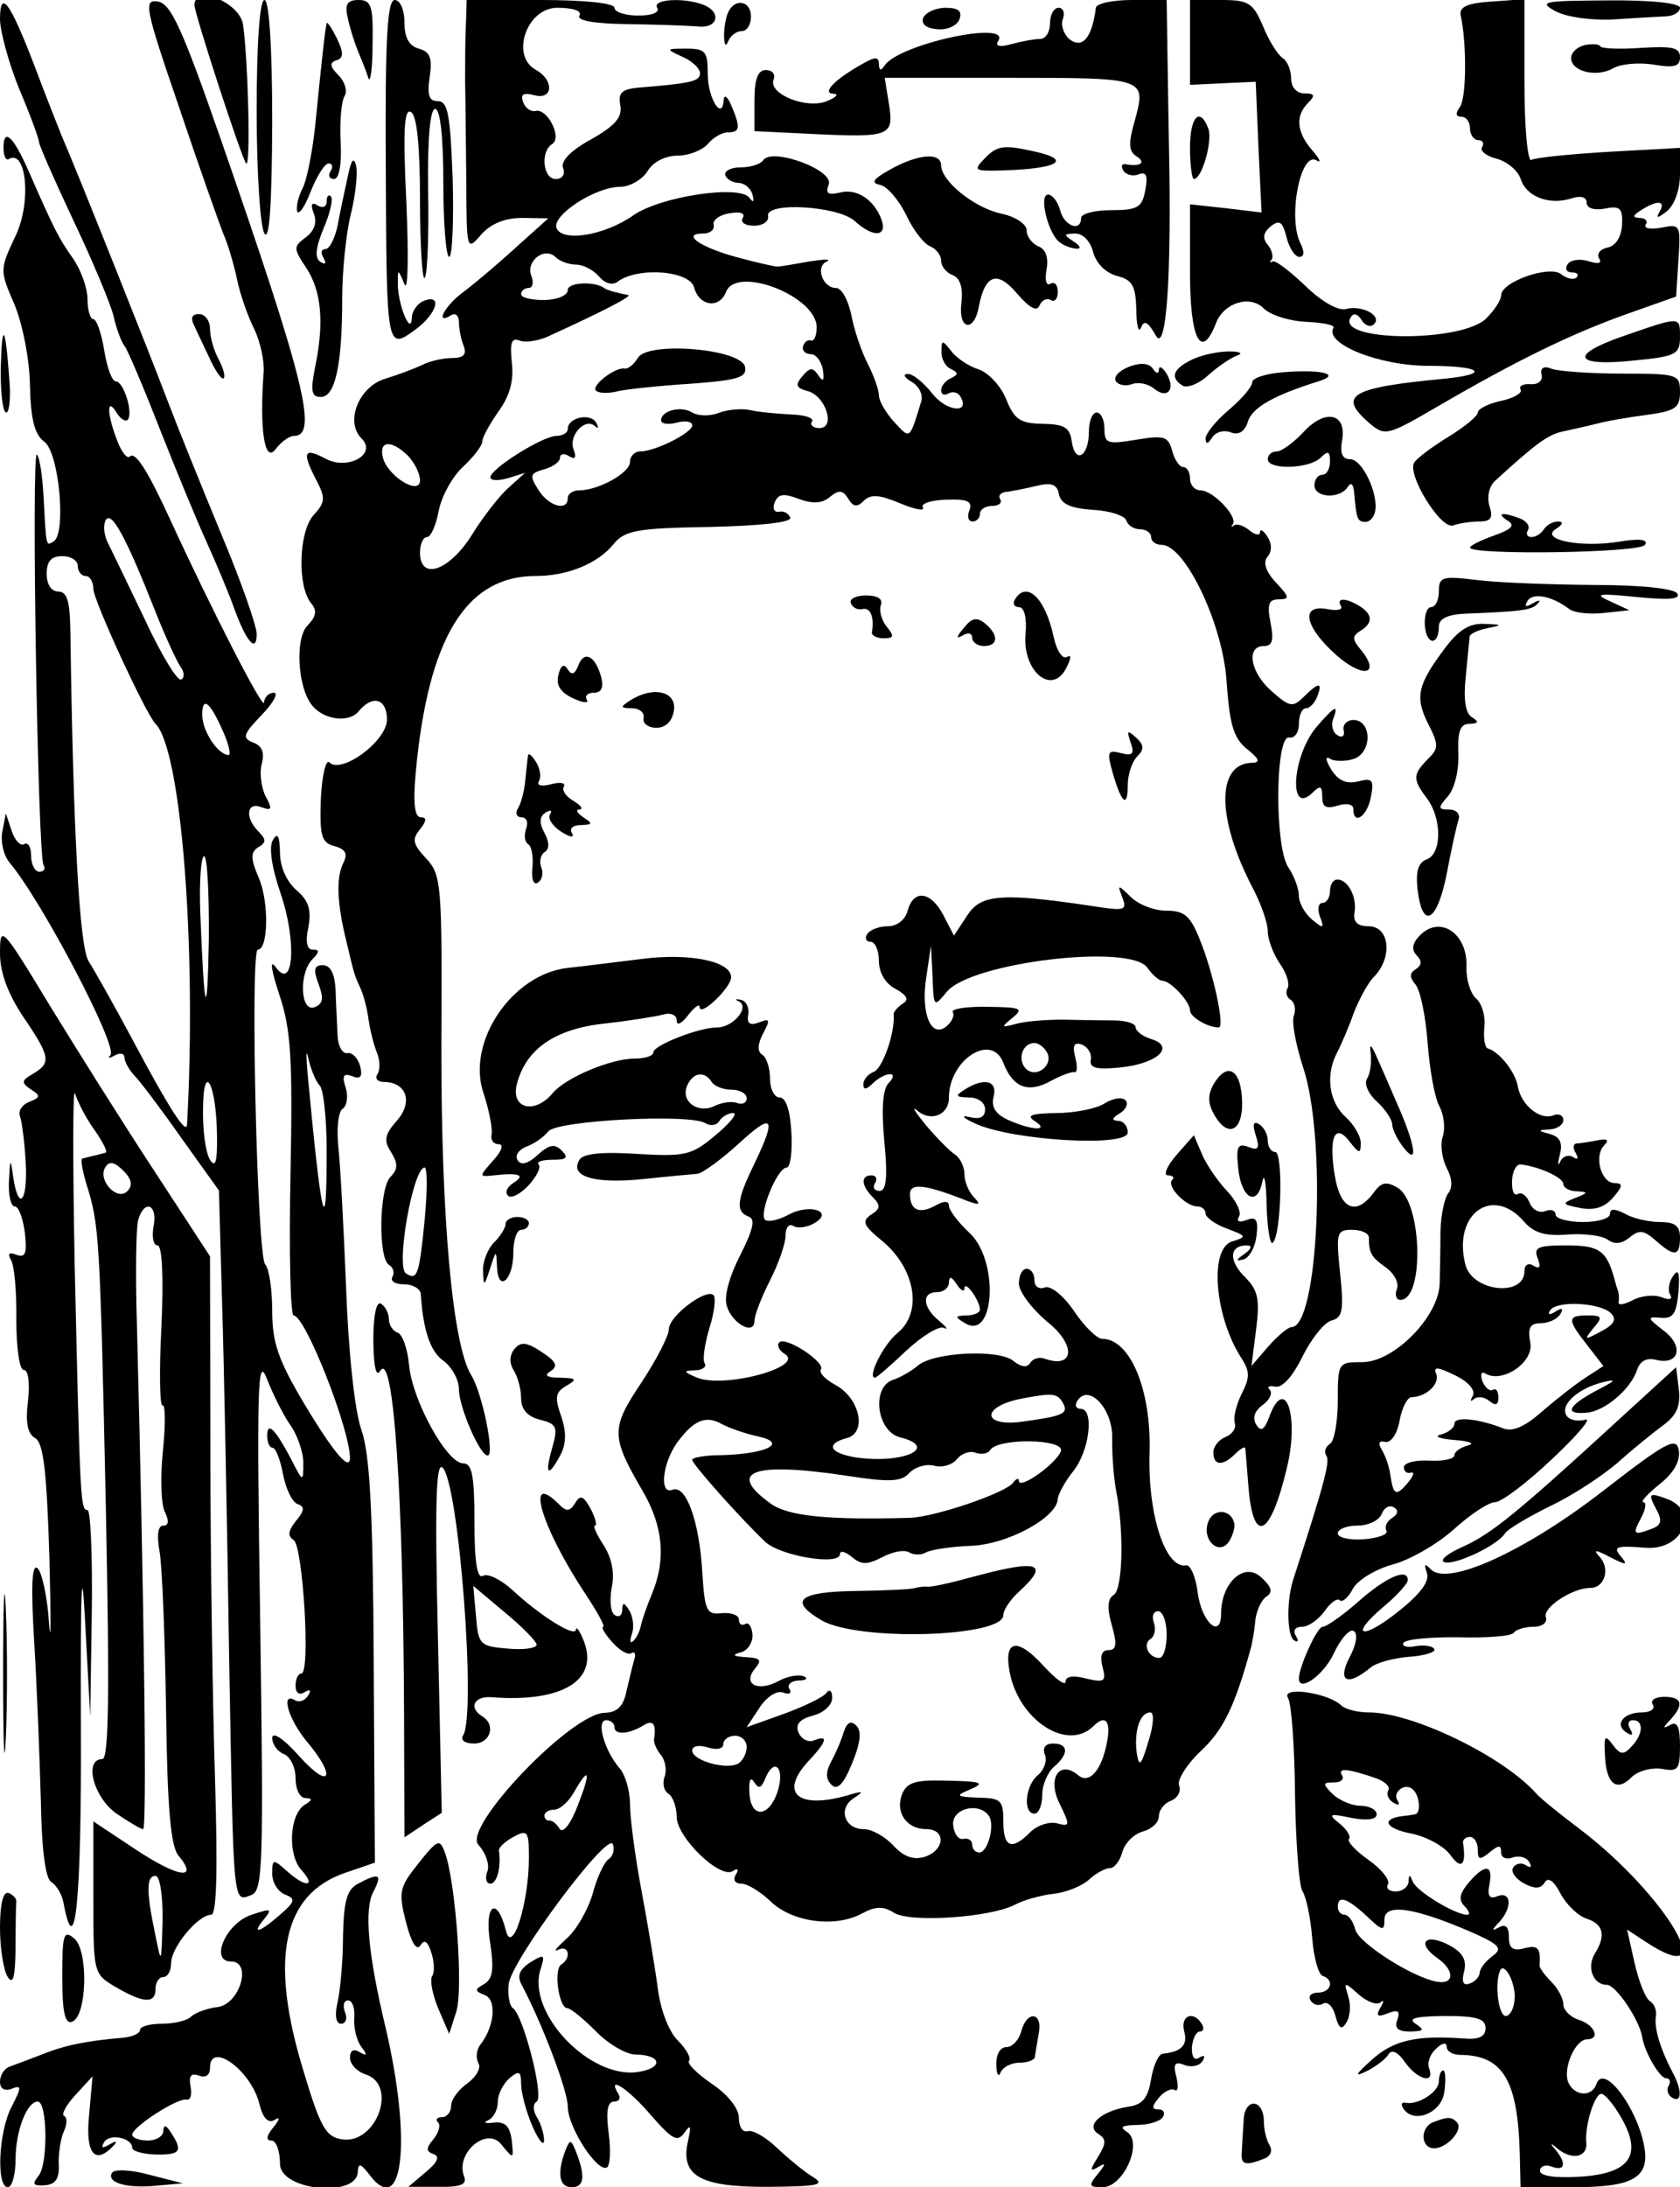 <?xml version="1.0" standalone="no"?>
<!DOCTYPE svg PUBLIC "-//W3C//DTD SVG 20010904//EN"
 "http://www.w3.org/TR/2001/REC-SVG-20010904/DTD/svg10.dtd">
<svg version="1.0" xmlns="http://www.w3.org/2000/svg"
 width="216pt" height="281pt" viewBox="0 0 216 281"
 preserveAspectRatio="xMidYMid meet">
<g transform="translate(0,281) scale(0.05,-0.05)"
fill="#000000" stroke="none">
<path d="M0 5569 c1 -32 23 -113 50 -179 28 -66 50 -126 50 -134 0 -8 40 -99
89 -203 49 -103 95 -213 103 -245 7 -32 20 -67 29 -78 8 -11 48 -105 89 -210
41 -104 95 -235 120 -290 25 -55 57 -131 71 -170 32 -89 59 -120 59 -69 0 21
-41 138 -92 259 -50 121 -112 274 -137 340 -45 119 -238 603 -272 680 -9 22
-41 103 -70 180 -64 167 -89 200 -89 119z"/>
<path d="M460 5346 c51 -152 103 -298 114 -326 12 -27 28 -81 36 -120 8 -38
28 -95 44 -126 15 -31 26 -81 24 -110 -11 -146 2 -235 30 -199 14 19 36 35 48
35 63 0 27 143 -191 770 -97 278 -126 341 -159 346 -37 6 -34 -14 54 -270z"/>
<path d="M500 5607 c0 -22 122 -396 133 -407 12 -11 5 264 -8 357 -9 57 -125
104 -125 50z"/>
<path d="M660 5335 c0 -157 9 -298 20 -315 13 -20 19 74 20 285 0 197 -8 315
-20 315 -12 0 -20 -108 -20 -285z"/>
<path d="M894 5575 c5 -25 17 -63 26 -85 9 -22 22 -53 27 -70 5 -16 11 22 11
85 2 100 -3 115 -36 115 -29 0 -36 -11 -28 -45z"/>
<path d="M992 5190 c2 -469 2 -471 76 -417 55 40 71 93 22 74 -16 -6 -31 -26
-31 -44 -2 -48 -36 34 -36 87 0 40 0 40 17 0 9 -23 11 68 5 208 -9 186 -6 245
12 234 15 -9 23 -87 23 -227 0 -116 6 -206 12 -199 7 7 11 107 9 223 -2 136 5
211 18 211 13 0 21 -71 21 -190 0 -104 7 -190 15 -190 8 0 12 90 9 200 -6 164
-12 200 -38 200 -23 0 -28 15 -21 63 7 48 1 64 -28 72 -25 7 -37 28 -37 67 0
33 -11 58 -25 58 -19 0 -25 -98 -23 -430z"/>
<path d="M1198 5555 c-2 -36 -2 -101 -2 -145 1 -44 2 -160 3 -258 1 -176 1
-178 38 -135 25 28 61 43 105 43 l68 -1 -87 -78 c-47 -43 -108 -94 -135 -114
-46 -35 -70 -83 -28 -57 11 7 20 -1 20 -17 0 -16 5 -44 12 -61 9 -23 0 -32
-30 -32 -23 0 -58 -8 -77 -18 -19 -9 -61 -25 -94 -35 -68 -20 -105 -111 -61
-154 40 -40 -35 -82 -92 -52 -56 30 -62 18 -27 -50 27 -51 26 -61 -5 -95 -38
-43 -42 -182 -6 -226 16 -19 13 -34 -9 -57 -33 -32 -26 -161 12 -206 30 -37
94 -45 119 -15 36 44 73 33 73 -21 0 -55 -117 -141 -148 -110 -9 9 -19 -33
-22 -94 -3 -95 1 -112 35 -121 28 -8 35 -19 23 -43 -19 -38 -17 -102 8 -203
21 -89 20 -84 37 -122 8 -18 17 -54 20 -80 4 -26 13 -63 21 -82 8 -19 9 -44 2
-55 -8 -12 0 -21 15 -21 59 0 77 -51 35 -99 -32 -36 -35 -52 -15 -82 18 -29
17 -44 -2 -63 -29 -29 -32 -208 -4 -226 12 -7 15 -21 9 -31 -6 -11 7 -19 30
-19 22 0 42 -11 43 -25 6 -94 25 -149 59 -172 21 -16 39 -48 39 -72 0 -46 54
-171 74 -171 19 0 -14 161 -42 206 -49 79 -78 410 -77 854 2 409 0 432 -39
474 -35 37 -37 50 -16 75 17 22 18 31 2 31 -16 0 -20 36 -13 115 32 346 129
505 309 505 81 0 159 32 199 81 29 36 59 42 248 45 133 3 212 12 207 24 -4 11
-17 18 -29 15 -12 -2 -17 8 -11 24 9 22 23 24 62 9 36 -13 60 -12 80 5 23 19
33 18 47 -4 13 -22 23 -23 40 -6 18 18 40 16 93 -6 38 -16 65 -21 59 -11 -6
10 21 19 60 20 55 2 68 -4 60 -27 -7 -16 -3 -29 8 -29 10 0 19 9 19 20 0 11
14 20 31 20 17 0 27 8 21 17 -6 9 1 17 14 19 13 1 48 8 77 15 41 10 55 5 60
-21 5 -25 30 -36 86 -40 44 -2 83 -15 87 -27 4 -13 20 -23 36 -23 15 0 28 -9
28 -20 0 -11 12 -20 27 -20 60 0 157 -202 167 -350 8 -113 18 -147 53 -175 31
-25 35 -34 13 -35 -93 -1 -92 -144 2 -323 21 -40 38 -89 38 -110 0 -21 14 -58
31 -83 17 -24 26 -52 20 -63 -6 -10 -3 -24 8 -30 10 -7 14 -25 8 -41 -6 -16 5
-75 24 -133 61 -183 39 -667 -30 -667 -9 0 -36 -23 -60 -50 l-43 -50 12 94
c10 79 5 101 -30 136 -41 41 -39 80 6 80 15 0 12 -9 -6 -22 -23 -16 -23 -19
-2 -14 15 5 30 32 33 61 5 41 -1 50 -26 40 -19 -7 -26 -4 -19 9 7 11 -7 41
-32 67 -24 26 -53 68 -64 95 l-20 47 -45 -51 c-25 -29 -34 -52 -22 -52 13 0
18 -6 11 -12 -15 -16 35 -68 65 -68 11 0 21 -8 21 -18 0 -10 25 -28 55 -39 51
-19 52 -21 13 -33 -59 -18 -45 -194 25 -301 21 -33 21 -49 0 -90 -14 -28 -22
-61 -18 -75 5 -13 -6 -29 -23 -36 -18 -7 -32 -25 -32 -40 0 -34 24 -36 56 -4
13 13 25 20 26 15 1 -5 4 -48 8 -96 12 -156 57 -134 100 49 31 132 -6 236 -46
128 -13 -35 -22 -40 -34 -20 -10 16 -4 35 17 50 18 13 26 31 18 39 -8 8 -2 11
14 8 18 -4 45 26 70 77 23 46 56 88 75 93 28 7 32 26 22 121 -11 105 -9 112
31 112 24 0 43 -9 43 -20 0 -40 6 -50 44 -77 21 -15 34 -40 28 -55 -6 -15 -2
-28 9 -28 62 0 56 250 -7 288 -29 17 -42 15 -62 -13 -46 -61 -86 -42 -100 46
-16 98 1 135 39 85 24 -31 28 -31 28 -4 1 17 -17 48 -39 68 -43 39 -52 108
-22 165 10 19 30 65 43 102 14 36 37 78 51 92 50 50 42 131 -13 131 -28 0 -40
11 -36 35 7 40 -17 85 -44 85 -11 0 -19 -13 -19 -30 0 -16 -9 -30 -19 -30 -11
0 -14 -16 -7 -35 12 -31 9 -32 -20 -8 -19 16 -34 43 -34 61 0 18 -12 51 -27
73 -36 52 -34 341 2 334 14 -3 25 13 25 35 0 22 8 40 18 40 10 0 23 14 29 30
15 38 4 38 -35 -1 -27 -27 -36 -26 -81 14 -56 48 -68 117 -21 117 22 0 26 15
17 60 -9 47 -5 60 21 60 29 0 28 6 -7 43 -26 28 -34 52 -22 66 12 14 12 34 0
52 -10 16 -19 21 -19 12 0 -10 -12 -8 -27 4 -15 13 -33 18 -40 13 -7 -6 -8 -4
-3 3 14 19 -51 87 -83 87 -15 0 -27 14 -27 30 0 17 -8 30 -18 30 -9 0 -22 19
-28 42 -10 37 -21 40 -93 28 -73 -12 -81 -10 -81 28 0 23 -9 42 -20 42 -11 0
-20 -22 -20 -49 0 -64 -35 -85 -44 -26 -5 37 -19 45 -75 46 -58 1 -73 11 -94
64 -14 34 -46 68 -71 76 -25 8 -57 29 -70 47 -23 29 -25 29 -25 -1 -1 -19 10
-39 24 -45 20 -10 20 -14 0 -24 -14 -6 -25 -20 -25 -31 0 -11 8 -14 19 -8 10
6 24 3 30 -7 28 -46 -35 -40 -71 6 -23 29 -51 52 -64 51 -13 0 -9 -9 10 -20
19 -11 30 -33 25 -50 -31 -101 -28 -98 -70 -53 -21 23 -39 54 -39 68 0 14 -13
51 -29 82 -16 31 -35 87 -42 125 -8 38 -25 69 -39 69 -35 0 -54 55 -24 68 13
7 -7 6 -46 0 -38 -7 -74 -13 -80 -13 -5 -1 -53 10 -105 24 -96 26 -145 61 -86
61 17 0 29 10 26 22 -3 13 16 26 41 30 28 5 41 0 34 -12 -7 -11 6 -20 29 -20
22 0 39 11 36 25 -7 37 180 26 223 -13 47 -43 84 -41 69 3 -19 52 -64 82 -108
70 -30 -7 -37 -2 -28 21 14 37 -144 95 -168 63 -7 -11 -33 -19 -58 -19 -25 0
-43 -9 -40 -20 3 -10 18 -19 33 -20 16 0 32 -13 37 -30 5 -19 2 -22 -8 -8 -26
34 -229 3 -298 -45 -74 -52 -183 -70 -198 -33 -12 33 100 106 164 106 24 0 56
18 70 40 14 24 46 40 77 40 29 0 64 14 78 30 14 17 37 30 52 30 31 0 33 12 8
70 -9 22 -18 28 -19 14 -3 -57 -41 3 -41 65 0 59 -6 66 -55 66 -53 0 -54 -1
-10 -21 25 -11 45 -30 45 -42 0 -21 -22 -26 -156 -37 -45 -4 -55 -13 -49 -45
6 -31 -13 -53 -75 -88 -53 -29 -79 -56 -72 -74 6 -16 -2 -28 -19 -28 -33 0
-40 71 -9 90 26 16 -12 92 -43 85 -12 -3 -27 8 -32 23 -7 20 1 25 30 17 48
-12 50 40 2 66 -65 37 -22 159 56 159 41 0 64 -8 57 -20 -8 -13 39 -21 124
-22 75 -1 156 -4 181 -6 51 -6 62 37 13 56 -50 19 -132 14 -118 -8 7 -12 -13
-20 -49 -20 -33 0 -61 9 -61 20 0 12 -77 20 -190 20 l-190 0 -2 -65z m284
-615 c18 0 44 -14 58 -30 15 -18 34 -24 48 -14 51 39 186 29 197 -15 13 -48
65 -55 82 -11 27 69 233 -11 233 -91 0 -22 -7 -37 -15 -34 -8 3 -17 -4 -20
-15 -3 -11 6 -20 20 -20 13 0 27 -18 31 -40 4 -29 1 -33 -12 -14 -14 21 -22
20 -41 -3 -19 -22 -16 -30 14 -38 46 -12 73 -95 30 -95 -16 0 -25 8 -19 17 6
9 -19 17 -54 18 -35 2 -82 6 -104 11 -22 5 -59 2 -82 -7 -23 -9 -53 -8 -68 1
-29 18 -80 5 -80 -20 0 -9 18 -12 40 -6 22 6 40 3 40 -7 0 -19 -95 -67 -134
-67 -14 0 -26 -12 -26 -27 0 -28 -81 -73 -131 -73 -16 0 -29 -9 -29 -20 0 -35
-50 -21 -76 22 -23 36 -21 42 15 52 22 6 41 19 41 30 0 10 11 12 23 4 16 -10
20 -4 12 17 -14 36 30 83 55 60 9 -8 10 -4 3 9 -15 26 -73 13 -73 -16 0 -10
-13 -18 -29 -18 -35 0 -169 -84 -170 -106 -1 -9 19 -10 44 -3 l45 14 -42 -38
c-23 -20 -66 -75 -95 -122 -58 -92 -133 -118 -133 -45 0 22 8 40 18 40 10 0
23 30 30 67 7 37 35 88 62 113 28 26 50 55 50 65 0 11 19 45 42 78 29 40 40
80 34 126 -5 50 -1 64 20 56 15 -6 46 -1 70 9 147 67 222 106 209 108 -28 5
-55 13 -60 17 -24 19 -95 16 -95 -4 0 -14 -26 -25 -60 -26 -33 0 -60 6 -60 15
0 9 9 16 19 16 11 0 14 14 7 32 -14 38 35 75 63 47 10 -10 34 -19 53 -19z
m-433 -491 c17 -18 31 -46 31 -63 0 -42 -87 13 -96 61 -9 42 24 42 65 2z m43
-1963 c-14 -143 -19 -157 -48 -138 -27 16 18 272 48 272 7 0 7 -60 0 -134z"/>
<path d="M1640 4700 c-10 -16 -25 -29 -34 -27 -26 4 -91 -48 -72 -58 9 -6 34
-6 56 0 22 5 106 14 186 19 121 9 145 16 140 43 -9 47 -252 67 -276 23z"/>
<path d="M1871 5585 c-6 -16 -10 -43 -9 -62 1 -20 5 -24 11 -8 6 14 21 25 34
25 14 0 24 17 24 37 0 43 -44 49 -60 8z"/>
<path d="M2818 5600 c-10 -78 -35 -107 -69 -80 -14 13 -22 36 -16 51 6 16 1
29 -11 29 -12 0 -22 -18 -22 -40 0 -22 -11 -40 -25 -40 -14 0 -47 -6 -73 -13
-31 -9 -44 -6 -35 8 33 54 -255 -8 -292 -63 -10 -15 -14 -14 -15 3 0 20 -9 20
-44 0 -72 -41 -104 -75 -72 -76 14 -1 6 -9 -18 -19 -52 -21 -150 18 -137 55 6
14 -3 25 -20 25 -20 0 -29 -23 -29 -78 l0 -79 145 -7 c204 -10 214 -6 201 76
l-11 68 321 0 c352 0 352 0 322 -110 -17 -59 -16 -79 5 -92 25 -16 9 -27 -29
-20 -10 2 -12 -6 -5 -17 7 -10 24 -15 39 -9 20 8 24 -4 17 -41 -8 -44 -20 -51
-87 -51 -43 0 -78 -9 -78 -20 0 -37 -44 -21 -54 20 -6 22 -20 40 -31 40 -25 0
1 -105 32 -124 12 -9 32 -15 43 -15 11 0 7 8 -10 19 -26 17 -25 19 5 20 20 0
39 -20 46 -48 8 -29 32 -53 61 -61 40 -10 48 -25 50 -86 0 -41 6 -62 12 -47 8
21 18 15 38 -20 27 -49 41 153 34 482 -1 61 -3 171 -4 245 l-2 135 -90 0 c-49
0 -91 -9 -92 -20z"/>
<path d="M3060 5511 l0 -109 84 4 85 4 7 -168 8 -168 -92 11 -92 10 0 -177 c0
-170 29 -226 67 -128 20 52 87 73 122 38 18 -18 67 -33 110 -35 42 -2 74 -8
70 -15 -25 -41 117 -98 244 -98 135 0 163 -21 42 -33 -243 -23 -276 -43 -194
-114 40 -34 46 -33 173 41 206 120 346 188 486 238 l130 46 6 94 c6 90 5 93
-44 83 -28 -5 -46 -2 -40 8 6 9 -1 17 -16 17 -19 1 -18 6 4 20 42 27 65 25 47
-5 -10 -17 -4 -16 19 2 20 16 34 56 34 95 l0 68 -182 -10 c-101 -6 -191 -15
-200 -21 -10 -6 -18 84 -18 201 l0 212 -85 -6 c-62 -4 -83 -14 -79 -35 16 -73
15 -213 -2 -236 -12 -16 -11 -25 4 -25 12 0 22 -13 22 -30 0 -16 10 -30 21
-30 12 0 16 -8 10 -18 -6 -10 11 -23 38 -30 26 -7 54 -30 61 -51 14 -46 73
-69 130 -51 25 8 40 4 40 -11 0 -14 19 -20 47 -15 39 8 46 1 44 -42 -2 -32
-17 -54 -37 -58 -19 -4 -29 -16 -22 -28 8 -13 -2 -15 -28 -7 -22 7 -46 3 -53
-8 -8 -12 -2 -21 11 -21 14 0 19 -6 12 -13 -7 -7 -25 -3 -39 8 -29 25 -155
-19 -155 -54 0 -12 -17 -38 -38 -59 -63 -63 -388 -60 -349 2 7 13 18 10 28 -6
9 -15 24 -20 32 -11 22 21 -30 50 -72 39 -21 -5 -63 19 -106 61 -40 38 -77 66
-83 61 -7 -4 -8 -2 -2 5 5 7 1 24 -10 38 -14 16 -12 31 7 47 23 18 31 13 41
-27 7 -28 22 -51 33 -51 13 0 14 13 3 35 -33 65 0 237 41 213 14 -8 9 3 -10
25 -41 47 -45 89 -11 123 19 19 16 24 -10 24 -20 0 -34 16 -34 39 0 21 -10 45
-22 52 -12 8 -35 44 -50 81 -26 61 -37 68 -108 68 l-80 0 0 -109z"/>
<path d="M4000 5591 c29 -15 92 -24 150 -21 55 4 116 7 135 8 19 1 35 11 35
22 0 12 -74 20 -185 19 -167 -1 -180 -3 -135 -28z"/>
<path d="M2374 5574 c-6 -16 8 -27 36 -29 25 -3 51 9 57 25 8 21 -2 30 -35 30
-26 0 -52 -12 -58 -26z"/>
<path d="M840 5560 c-4 -14 -14 -107 -29 -258 -7 -70 -22 -145 -33 -166 -11
-21 -17 -48 -14 -59 4 -11 20 12 35 51 16 40 36 72 46 72 10 0 12 -9 5 -20 -7
-11 -3 -20 9 -20 13 0 20 38 17 95 -3 52 2 106 10 118 8 13 1 37 -16 54 -22
22 -23 32 -5 38 19 6 19 19 1 57 -13 26 -25 44 -26 38z"/>
<path d="M4075 5504 c-19 -4 -35 -19 -35 -33 0 -35 66 -51 109 -26 20 11 66
15 103 9 53 -9 68 -5 68 19 0 25 -20 29 -100 24 -55 -4 -102 -2 -105 4 -3 6
-21 7 -40 3z"/>
<path d="M3060 5240 c0 -44 5 -80 10 -80 21 0 49 100 37 130 -22 57 -47 30
-47 -50z"/>
<path d="M9 5240 c0 -20 6 -33 13 -29 46 28 59 -110 19 -195 -42 -89 -42 -90
-4 -178 21 -50 39 -141 40 -208 2 -88 12 -127 37 -145 38 -28 57 -236 24 -256
-20 -13 -19 -16 -26 116 -3 52 -10 100 -17 107 -15 15 2 -1031 17 -1055 6 -9
1 -17 -11 -17 -11 0 -21 19 -21 41 0 23 -8 36 -18 30 -9 -6 -24 10 -32 34
l-15 45 -9 -47 c-5 -25 3 -61 19 -80 82 -97 279 -472 259 -494 -8 -8 -3 -9 11
-1 14 8 25 5 25 -5 0 -11 12 -32 26 -47 14 -14 69 -87 121 -161 l96 -134 8
-286 c5 -157 13 -563 18 -903 12 -662 9 -639 58 -621 29 12 31 80 22 706 -9
600 -7 683 17 621 15 -39 42 -93 60 -119 19 -26 34 -71 34 -98 0 -50 -1 -50
-31 9 -41 78 -62 99 -62 61 0 -17 6 -31 14 -31 8 0 20 -31 27 -69 7 -37 24
-72 38 -76 18 -6 17 -17 -5 -43 -20 -25 -22 -39 -6 -49 24 -15 44 -343 20
-343 -8 0 -15 -14 -15 -31 0 -19 9 -26 23 -17 15 9 18 5 9 -9 -8 -13 -23 -18
-33 -12 -39 24 -17 -50 31 -107 77 -92 58 -124 -20 -37 -41 46 -70 65 -70 47
0 -16 14 -35 30 -41 17 -7 30 -35 30 -62 0 -28 11 -51 25 -51 19 -1 19 -5 -1
-17 -40 -25 -45 -128 -9 -168 40 -44 10 -46 -38 -2 -35 31 -37 31 -37 -8 0
-22 15 -46 33 -53 28 -11 26 -18 -13 -52 -54 -47 -75 -52 -40 -10 21 26 17 27
-36 9 -64 -23 -105 -119 -50 -119 55 0 23 -109 -34 -117 -27 -3 -59 -15 -69
-25 -10 -10 -44 -18 -75 -18 -31 0 -56 -7 -56 -16 0 -9 -20 -18 -45 -20 -93
-8 -147 -19 -205 -42 -33 -13 -71 -27 -85 -32 -14 -5 -25 -22 -25 -39 0 -18
12 -25 30 -18 26 10 26 5 0 -46 -34 -64 -40 -207 -10 -207 11 0 20 32 20 71 0
73 29 149 57 149 25 0 27 -161 2 -191 -17 -21 -14 -26 16 -24 28 2 38 17 36
54 -1 28 5 66 13 84 9 19 9 37 1 40 -8 4 5 28 29 54 l44 48 -9 -101 c-10 -99
16 -129 65 -75 9 10 3 10 -12 1 -19 -11 -23 -9 -14 6 14 23 72 11 72 -15 0 -8
27 -16 60 -17 64 -1 71 8 40 56 -13 20 -19 22 -20 5 0 -14 -18 -25 -40 -25
-22 0 -40 7 -40 15 0 20 118 96 140 90 10 -2 14 13 10 34 -5 27 1 35 21 28 18
-7 29 1 29 20 0 70 106 -7 127 -93 9 -37 23 -51 39 -41 15 9 14 2 -3 -19 -18
-22 -20 -34 -5 -34 12 0 22 -27 22 -60 0 -69 199 -88 200 -20 1 23 8 21 30 -8
87 -115 109 89 42 376 -46 192 -56 306 -32 351 24 46 15 50 -39 21 -29 -15
-37 -44 -39 -135 0 -63 -7 -140 -14 -170 -8 -34 -4 -55 9 -55 12 0 17 14 10
30 -6 17 -3 30 8 30 11 0 18 -20 16 -45 -2 -25 6 -58 18 -74 16 -21 15 -25 -4
-14 -16 10 -25 4 -25 -14 0 -17 18 -36 40 -43 84 -27 28 -180 -60 -167 -42 6
-56 30 -100 177 -88 288 -53 453 108 508 l76 26 -3 515 c-2 392 -10 536 -32
598 -17 49 -33 199 -39 363 -6 154 -15 318 -20 364 -5 46 0 90 11 97 11 7 15
31 8 54 -10 31 -6 38 16 30 22 -9 28 -2 21 26 -6 21 -21 36 -33 33 -13 -2 -24
19 -25 46 -1 28 -4 79 -5 115 -2 43 -13 65 -33 65 -22 0 -25 -11 -11 -48 14
-37 12 -51 -10 -60 -37 -14 -41 88 -5 124 18 18 18 24 0 24 -15 0 -19 20 -11
58 8 44 1 68 -31 95 -25 22 -42 60 -42 96 -1 43 -6 53 -18 33 -11 -17 -4 -68
19 -136 43 -124 34 -255 -12 -191 -16 21 -12 -5 9 -70 30 -89 35 -160 29 -465
-4 -198 0 -360 8 -360 30 0 144 -290 145 -366 0 -37 -44 16 -120 143 -65 110
-80 154 -80 235 0 55 -8 109 -18 119 -21 21 -39 809 -19 809 27 0 29 122 3
183 -22 51 -22 67 -2 80 21 12 21 20 1 40 -36 36 -31 78 7 63 27 -10 29 -5 11
28 -11 22 -16 59 -10 83 8 29 1 47 -22 55 -29 12 -26 21 22 71 30 31 44 57 31
57 -13 0 -24 -11 -25 -25 -1 -23 -137 243 -239 465 -60 131 -92 181 -106 167
-7 -7 -22 12 -33 42 -26 67 -27 112 -2 72 10 -17 23 -25 29 -20 16 16 -10 99
-30 99 -10 0 -23 36 -30 80 -7 44 -20 80 -28 80 -8 0 -15 23 -15 52 0 28 -17
75 -38 105 -37 52 -49 77 -115 227 -38 86 -63 109 -63 56z m390 -1190 c26 -66
56 -130 65 -143 10 -13 11 -28 2 -33 -9 -6 -51 63 -93 153 -43 90 -86 179 -96
199 -10 20 -12 45 -5 58 15 24 52 -44 127 -234z m-199 116 c0 -14 9 -26 20
-26 11 0 20 -15 20 -33 0 -29 135 -322 160 -347 66 -66 106 -573 81 -1029 -1
-29 -44 37 -141 219 -47 88 -98 178 -112 200 -24 36 -40 340 -47 845 -1 79 -8
105 -31 105 -18 0 -30 18 -30 46 0 32 12 45 40 45 22 0 40 -11 40 -25z m376
-431 c13 -30 18 -55 12 -55 -27 0 -68 61 -68 103 0 51 21 33 56 -48z m-39
-530 c-4 -218 -12 -192 -22 70 -3 80 2 145 10 145 8 0 13 -97 12 -215z m285
-374 c10 -10 18 -86 18 -168 0 -239 -13 -185 -49 197 -4 50 -4 68 2 40 6 -27
19 -59 29 -69z m-264 -131 c1 -65 -4 -82 -18 -60 -11 17 -19 75 -18 130 1 128
35 64 36 -70z"/>
<path d="M2535 5216 c-33 -34 -32 -36 40 -34 146 4 185 27 84 49 -76 17 -94
15 -124 -15z"/>
<path d="M894 5165 c-8 -36 -20 -92 -26 -125 -7 -33 -21 -60 -31 -60 -11 0
-13 -10 -5 -23 8 -14 5 -18 -8 -10 -15 10 -13 35 8 86 17 39 25 76 19 82 -6 7
-11 1 -11 -13 0 -13 -10 -18 -23 -10 -16 10 -19 3 -10 -21 9 -23 1 -45 -21
-61 -32 -24 -32 -28 2 -79 39 -60 46 -141 22 -256 -12 -60 -9 -75 15 -75 37 0
55 82 55 254 0 70 10 167 22 215 12 48 18 104 14 124 -6 26 -13 17 -22 -28z"/>
<path d="M2290 5185 c-45 -25 -52 -35 -27 -40 19 -4 48 -39 67 -77 18 -39 46
-75 62 -81 15 -6 28 -23 28 -37 0 -14 13 -31 30 -37 19 -8 27 -32 22 -73 -8
-68 33 -75 45 -8 16 83 47 94 98 34 32 -37 51 -48 58 -31 6 14 19 20 29 14 10
-6 18 3 18 21 0 18 -8 27 -19 21 -10 -7 -15 9 -10 36 6 31 -2 53 -21 60 -16 7
-30 25 -30 41 0 16 -28 35 -65 43 -70 15 -154 83 -155 124 0 34 -58 30 -130
-10z"/>
<path d="M500 4782 c8 -18 27 -57 41 -87 14 -30 29 -51 34 -47 5 5 -1 27 -13
49 -12 22 -22 57 -22 78 0 21 -13 38 -28 38 -19 0 -23 -10 -12 -31z"/>
<path d="M4173 4756 c-141 -49 -125 -79 32 -62 104 10 115 16 115 59 0 55 3
55 -147 3z"/>
<path d="M2 4675 c-1 -63 5 -115 14 -115 8 0 12 38 8 85 -10 140 -19 152 -22
30z"/>
<path d="M3065 4696 c-49 -24 -57 -46 -24 -67 12 -7 42 5 65 26 24 22 58 45
74 51 18 6 9 11 -20 11 -27 0 -70 -9 -95 -21z"/>
<path d="M2904 4678 c-26 -10 -41 -26 -35 -37 7 -11 26 -14 42 -8 16 6 42 1
57 -12 35 -28 56 0 31 40 -10 16 -19 20 -19 9 0 -11 -7 -10 -15 2 -10 15 -31
17 -61 6z"/>
<path d="M3305 4664 c-47 -3 -85 -15 -85 -26 0 -12 -27 -43 -60 -71 -33 -28
-60 -61 -60 -74 1 -15 6 -15 17 3 9 14 30 20 48 13 20 -8 36 2 44 28 11 36 68
68 181 103 59 18 12 31 -85 24z"/>
<path d="M3964 4657 c4 -15 -9 -26 -29 -24 -19 1 -30 -5 -25 -14 6 -8 -17 -22
-50 -29 -33 -7 -60 -21 -60 -30 0 -9 -34 -37 -75 -62 -41 -25 -81 -55 -88 -66
-21 -29 68 -174 100 -162 14 5 44 10 66 10 31 0 37 9 27 40 -7 23 -1 51 15 65
104 95 134 117 172 126 24 5 63 14 88 20 25 7 83 17 130 23 73 10 85 18 85 59
0 45 -6 47 -148 47 -82 0 -163 6 -181 12 -21 9 -31 3 -27 -15z"/>
<path d="M3352 4510 c-26 -28 -57 -50 -69 -50 -13 0 -23 -9 -23 -20 0 -28 107
-25 136 4 19 19 24 16 24 -10 0 -19 -9 -34 -20 -34 -11 0 -20 -12 -20 -27 0
-32 64 -36 85 -5 9 14 15 9 17 -13 6 -68 8 -75 28 -76 11 -1 23 11 26 27 9 45
-33 134 -64 134 -20 0 -27 15 -21 48 13 70 -43 83 -99 22z"/>
<path d="M3877 4282 c20 -12 10 -22 -35 -38 -34 -12 -62 -26 -62 -31 0 -20
437 -14 450 7 9 14 -13 17 -68 8 -99 -16 -204 6 -161 33 18 11 20 19 5 19 -13
0 -29 -9 -36 -20 -7 -11 -21 -20 -32 -20 -11 0 -15 8 -9 18 6 10 -3 23 -21 30
-45 17 -62 14 -31 -6z"/>
<path d="M3700 4101 c0 -23 -9 -41 -20 -41 -11 0 -18 -22 -16 -49 5 -50 36
-50 36 0 0 19 23 30 65 32 148 6 174 9 189 26 9 10 4 10 -12 1 -19 -11 -23 -9
-14 6 13 22 62 13 106 -20 13 -11 53 -15 90 -11 l66 7 -50 23 c-42 19 -31 21
68 11 82 -8 114 -6 105 9 -8 13 -95 22 -218 22 -113 1 -248 6 -300 13 -86 10
-95 8 -95 -29z"/>
<path d="M2188 4070 c4 -11 17 -18 30 -15 20 5 31 -21 24 -60 -1 -8 13 -15 30
-15 27 0 28 5 8 30 -13 16 -20 41 -15 55 6 16 -8 25 -38 25 -26 0 -44 -9 -39
-20z"/>
<path d="M2610 4080 c-7 -11 -2 -20 10 -20 14 0 21 -28 17 -70 -8 -94 67 -158
104 -88 13 25 15 38 3 30 -12 -7 -27 16 -35 53 -21 98 -69 144 -99 95z"/>
<path d="M3448 4063 c6 -10 -10 -13 -35 -8 -71 13 -58 -46 24 -119 70 -61 115
-49 61 16 -21 25 -21 34 0 47 33 20 32 42 -1 63 -35 22 -62 23 -49 1z"/>
<path d="M2478 4006 c-19 -22 -20 -29 -3 -19 14 9 25 6 25 -6 0 -11 14 -21 30
-21 37 0 39 28 3 58 -21 17 -34 15 -55 -12z"/>
<path d="M3716 3955 c-71 -94 -78 -126 -44 -194 28 -55 28 -64 -1 -92 -38 -39
-39 -51 -2 -100 39 -52 39 -142 0 -157 -22 -8 -29 -31 -24 -76 12 -106 50 -87
75 38 12 64 26 127 31 141 4 14 -7 25 -25 25 -29 0 -29 4 -2 35 17 20 28 68
26 110 -2 56 5 75 28 75 24 1 26 5 7 17 -17 10 -22 46 -16 104 5 49 9 95 10
103 0 7 21 17 46 22 40 8 39 9 -8 11 -37 2 -66 -15 -101 -62z"/>
<path d="M1487 3910 c-9 -23 -17 -26 -27 -10 -10 16 -18 11 -24 -14 -7 -26 5
-45 37 -60 26 -12 42 -14 36 -4 -6 10 2 18 18 18 19 0 26 13 19 40 -15 55 -44
70 -59 30z"/>
<path d="M1620 3820 c-26 -17 -25 -19 5 -20 19 0 33 -11 30 -25 -3 -14 12 -25
33 -25 24 0 41 17 45 45 7 49 -54 63 -113 25z"/>
<path d="M3386 3753 c-64 -75 -74 -233 -10 -169 19 19 24 16 24 -11 0 -27 10
-32 40 -23 23 7 40 4 40 -9 0 -43 36 -19 45 31 9 44 4 50 -33 40 -30 -7 -51 2
-69 31 -14 23 -16 35 -4 28 12 -8 40 -8 62 -1 48 16 47 100 -1 100 -16 0 -28
-12 -25 -26 4 -15 -4 -21 -16 -13 -12 7 -17 26 -11 41 15 40 5 35 -42 -19z"/>
<path d="M2907 3713 c11 -30 6 -36 -25 -28 -34 9 -36 3 -21 -50 23 -80 39 -93
39 -32 0 27 11 60 24 73 19 19 18 30 -3 49 -22 20 -24 18 -14 -12z"/>
<path d="M1358 3680 c-1 -5 -4 -33 -7 -62 -2 -28 -11 -62 -19 -75 -8 -12 -4
-23 9 -23 13 0 18 -13 12 -29 -6 -17 -4 -34 5 -40 9 -5 14 -33 11 -61 -3 -29
3 -45 14 -38 11 7 15 24 9 39 -6 15 -2 33 9 40 12 7 12 25 -1 49 -14 26 -13
42 3 52 13 8 18 6 11 -5 -6 -10 7 -30 29 -44 23 -15 35 -16 28 -4 -8 12 2 21
23 21 30 1 31 4 6 20 -16 11 -21 20 -10 20 11 1 4 10 -15 22 -20 11 -31 28
-25 37 5 10 -9 12 -33 6 -25 -7 -38 -3 -31 8 6 10 3 32 -7 48 -10 16 -19 25
-21 19z"/>
<path d="M2886 3314 c12 -31 5 -34 -51 -26 -255 39 -311 36 -347 -19 l-35 -53
-27 52 c-32 62 -77 68 -92 12 -6 -23 -27 -40 -51 -40 -22 0 -46 -9 -53 -20 -7
-11 -3 -20 9 -20 11 0 21 -22 21 -49 0 -30 17 -59 43 -72 30 -17 35 -28 18
-38 -13 -9 -24 -21 -23 -28 4 -45 -28 -138 -51 -147 -15 -6 -27 -20 -27 -32 0
-15 8 -14 24 2 13 13 33 24 44 24 12 0 10 -10 -3 -23 -15 -15 -19 -66 -11
-150 9 -92 5 -127 -12 -127 -14 0 -19 9 -12 20 7 11 3 20 -9 20 -28 0 -27 -26
4 -57 20 -20 19 -29 -5 -44 -25 -17 -20 -28 29 -68 85 -71 104 -183 39 -236
-36 -29 -79 -115 -58 -115 4 0 40 31 81 70 41 38 84 64 96 58 13 -6 7 2 -12
18 -43 35 -46 74 -5 74 17 0 30 11 30 25 1 17 7 15 20 -5 11 -16 20 -21 20
-10 1 22 39 -31 40 -55 0 -8 -16 -15 -35 -15 -30 -1 -30 -4 -5 -19 78 -50 90
160 13 231 -29 27 -53 59 -53 70 0 13 -13 13 -37 -1 -40 -21 -63 -10 -63 31 0
28 36 25 130 -11 48 -19 55 -19 35 2 -14 14 -25 41 -25 60 0 19 -11 42 -25 51
-14 9 -47 43 -75 76 -27 33 -37 49 -22 37 35 -31 82 -12 82 32 0 98 110 169
140 90 25 -64 64 -79 123 -46 26 14 53 24 60 22 7 -2 8 15 2 38 -8 31 -3 40
17 33 15 -6 26 -23 23 -39 -4 -21 14 -26 74 -20 95 9 145 53 82 73 -23 7 -41
21 -41 31 0 9 -25 17 -55 17 -30 0 -90 1 -133 2 -42 0 -96 -4 -120 -11 -38
-10 -39 -9 -8 16 29 24 21 27 -65 28 -54 1 -94 -5 -89 -14 5 -8 -2 -24 -16
-36 -40 -33 -67 34 -52 127 l12 80 4 -80 c3 -79 3 -79 37 -38 63 75 469 124
515 62 13 -19 31 -34 39 -34 21 0 71 -54 71 -76 0 -17 45 -44 74 -44 16 0 -13
137 -48 224 -25 63 -40 76 -87 76 -31 0 -72 16 -91 35 -34 33 -35 33 -22 -1z
m-195 -396 c21 -33 -26 -71 -53 -44 -23 23 -9 66 22 66 10 0 24 -10 31 -22z"/>
<path d="M0 3171 c0 -50 20 -104 60 -164 70 -103 72 -118 25 -146 -30 -17 -31
-23 -6 -40 26 -16 25 -21 -3 -32 -19 -7 -29 -23 -25 -36 5 -12 12 -66 15 -118
6 -102 -18 -131 -32 -40 -7 51 -8 50 -11 -10 -2 -36 5 -65 15 -65 10 0 21 -30
26 -68 6 -53 1 -65 -22 -56 -19 7 -23 3 -14 -13 9 -14 15 -83 14 -154 0 -73 8
-129 19 -129 12 0 16 -33 11 -80 -7 -55 -1 -84 18 -95 22 -12 30 -85 37 -305
4 -160 4 -236 -1 -170 -4 66 -18 129 -29 140 -15 14 -18 -43 -9 -190 7 -115
14 -298 17 -406 2 -127 12 -202 27 -210 13 -8 27 -31 31 -52 30 -162 47 2 45
453 -1 362 2 437 11 265 l13 -240 4 265 c2 146 -3 265 -11 265 -18 0 -19 19
-33 630 -5 264 -5 462 1 440 7 -22 29 -65 51 -95 21 -30 34 -56 27 -57 -14 -4
-49 -12 -60 -15 -4 -2 1 -32 12 -68 32 -103 34 -130 49 -820 10 -489 8 -655
-9 -655 -48 0 -23 -97 35 -139 32 -22 64 -41 70 -41 10 0 3 564 -16 1299 -4
126 -2 245 3 265 15 55 51 43 40 -14 -5 -27 -1 -50 10 -50 12 0 16 -80 10
-210 -6 -115 -4 -206 3 -201 7 4 8 -48 1 -116 -7 -67 -5 -139 5 -158 11 -23
10 -35 -4 -35 -14 0 -17 -24 -10 -65 7 -36 14 -219 17 -408 3 -252 12 -352 32
-375 53 -64 0 -57 -109 15 l-110 73 0 -195 c0 -195 0 -197 58 -231 72 -42 102
-43 102 -4 0 17 9 30 20 30 11 0 20 16 20 36 0 40 69 124 103 124 14 0 17 109
10 345 -6 190 -12 570 -12 846 l-1 501 -143 219 c-79 120 -200 313 -270 427
-123 203 -127 206 -127 133z m327 -612 c-26 -26 -77 29 -56 62 10 16 23 14 46
-9 22 -22 25 -38 10 -53z m91 -1874 c-3 -114 -3 -114 -19 -35 -23 110 -23 150
1 150 11 0 19 -50 18 -115z"/>
<path d="M3647 3212 c-16 -18 -17 -34 -4 -47 14 -14 13 -25 -2 -35 -17 -10
-17 -21 -1 -40 12 -14 26 -81 31 -149 5 -68 18 -141 30 -163 12 -22 16 -57 9
-78 -7 -21 -2 -57 10 -81 14 -26 16 -50 4 -65 -10 -13 -19 -58 -20 -99 0 -41
-1 -101 -2 -134 -3 -85 -118 -201 -199 -201 -62 0 -63 -1 -63 -99 0 -54 -9
-104 -20 -111 -12 -7 -16 -21 -9 -31 9 -15 -5 -70 -86 -319 -17 -53 -16 -144
3 -155 10 -6 12 -1 4 12 -8 13 -2 23 16 23 16 0 42 18 58 40 15 22 33 35 39
28 7 -6 22 7 34 30 12 22 58 50 102 62 45 12 116 53 158 91 42 38 89 69 105
69 16 0 83 50 148 112 65 61 103 106 84 100 -19 -5 -41 -1 -48 11 -17 27 29
69 92 85 39 10 36 5 -15 -21 -73 -39 -84 -62 -26 -57 47 3 115 61 131 111 7
22 25 31 48 25 60 -15 73 35 20 75 -43 33 -43 36 -8 33 32 -3 41 10 46 66 4
50 0 62 -14 41 -11 -16 -14 -38 -7 -48 7 -12 -3 -14 -23 -6 -19 7 -52 4 -74
-8 -21 -11 -37 -14 -36 -5 2 9 1 23 -2 31 -3 8 -7 22 -9 30 -20 72 -39 85
-123 85 -73 0 -85 -5 -74 -33 9 -23 5 -29 -11 -19 -13 8 -23 2 -23 -14 0 -68
-135 -53 -152 17 -33 130 70 204 151 110 25 -29 55 -38 113 -33 43 3 89 -3
103 -14 17 -12 35 -10 55 6 25 21 37 19 67 -7 48 -43 63 -42 63 7 0 30 -13 40
-51 40 -29 0 -69 9 -90 21 -27 14 -39 14 -39 0 0 -12 -31 -21 -70 -21 -38 0
-70 9 -70 19 0 11 -12 15 -27 9 -15 -6 -33 4 -40 22 -7 18 -21 28 -30 22 -10
-6 -16 9 -15 34 1 24 11 43 22 42 47 -5 110 -34 110 -50 0 -10 16 -19 35 -19
30 -2 29 -4 -4 -17 -36 -14 -35 -17 13 -26 35 -7 63 2 84 27 25 29 26 37 4 37
-35 0 -54 70 -27 97 14 14 8 18 -17 13 -21 -4 -45 -8 -54 -8 -9 -1 -10 -12 -2
-25 8 -14 5 -18 -7 -10 -12 7 -27 2 -33 -12 -6 -14 -7 -5 -1 18 8 31 0 46 -25
53 -33 9 -33 10 -1 12 19 1 35 12 35 24 0 12 -12 18 -26 12 -34 -13 -82 26
-91 74 -6 37 -47 89 -77 98 -8 2 -12 27 -9 56 3 28 -7 61 -22 73 -14 13 -25
48 -24 79 4 90 -72 138 -124 78z m495 -966 c16 -16 9 -29 -25 -47 -43 -23 -45
-23 -20 8 25 29 23 33 -15 33 -52 0 -53 -10 0 -77 l41 -53 -46 -30 c-25 -16
-76 -56 -112 -87 -44 -39 -76 -53 -100 -43 -64 25 -125 31 -125 12 0 -11 -16
-23 -35 -28 -19 -5 -3 -11 35 -14 39 -3 54 -9 35 -14 -19 -5 -35 -16 -35 -25
0 -10 -29 -16 -65 -14 -36 2 -65 -6 -65 -17 0 -11 8 -17 18 -14 10 3 7 -8 -7
-25 -31 -37 -38 -34 -46 20 -3 22 -13 50 -22 64 -10 17 -7 24 9 20 15 -3 31
21 37 55 6 33 20 60 31 60 38 1 73 34 63 60 -8 19 4 18 49 -4 35 -17 53 -39
45 -53 -7 -12 -6 -16 3 -8 9 8 27 6 40 -5 16 -13 23 -10 23 9 0 16 -6 25 -14
20 -8 -5 -20 5 -27 22 -6 17 -3 26 7 20 44 -27 126 29 116 79 -7 38 -1 50 27
50 19 0 42 10 50 23 9 15 5 18 -12 7 -16 -10 -21 -8 -14 3 16 26 129 20 156
-7z m-562 -526 c-14 -9 -20 -23 -15 -33 6 -9 -20 -19 -57 -22 -37 -3 -68 4
-68 15 0 11 23 20 51 20 27 0 55 13 62 30 6 16 20 24 31 17 13 -7 11 -18 -4
-27z"/>
<path d="M1650 3156 c-66 -8 -151 -19 -190 -23 -143 -16 -261 -190 -217 -321
15 -45 24 -93 21 -107 -3 -14 5 -25 18 -25 14 0 9 -17 -14 -42 -37 -42 -37
-42 2 -38 65 7 82 1 51 -19 -17 -10 -23 -25 -15 -33 8 -9 32 4 53 26 21 23 33
47 26 54 -6 7 10 12 36 12 36 0 42 5 23 24 -18 18 -32 15 -62 -12 -25 -23 -43
-27 -51 -13 -8 12 3 27 23 35 20 7 45 25 56 39 22 28 364 46 404 21 13 -8 29
-6 36 6 7 11 23 20 35 20 13 0 -7 -25 -44 -56 -63 -53 -78 -56 -202 -49 -91 6
-139 1 -149 -15 -26 -43 37 -62 160 -50 66 7 131 13 144 14 13 2 60 36 105 77
89 82 99 70 41 -51 -46 -94 -49 -123 -15 -136 18 -6 12 -33 -22 -100 -28 -55
-42 -106 -34 -130 14 -46 71 -76 71 -38 0 14 18 61 40 104 22 43 40 95 40 115
0 21 9 32 20 25 11 -7 34 -4 52 6 55 30 -8 53 -64 23 -26 -14 -54 -20 -61 -13
-16 16 32 134 56 134 9 0 15 40 12 90 -3 56 -14 90 -30 90 -14 0 -25 22 -25
49 0 27 -9 54 -20 61 -13 8 -12 27 2 54 19 36 18 40 -10 29 -24 -9 -32 -3 -28
20 3 18 -5 35 -19 38 -15 3 -16 1 -5 -4 29 -15 -15 -67 -56 -67 -47 0 -164
-46 -164 -64 0 -9 -21 -16 -48 -16 -61 0 -178 -49 -211 -89 -46 -55 -108 -40
-92 23 23 90 97 142 225 156 64 7 132 18 151 23 20 6 35 -1 35 -15 0 -15 13
-8 29 13 17 22 30 31 30 21 1 -26 81 50 81 77 0 41 -106 63 -230 47z m180
-316 c7 -11 30 -20 51 -20 22 0 39 -10 39 -22 0 -12 -11 -17 -25 -12 -14 5
-39 1 -56 -7 -42 -22 -88 9 -73 49 14 36 45 42 64 12z"/>
<path d="M3525 2910 c2 -22 -2 -50 -10 -62 -8 -13 4 -39 25 -58 22 -20 40 -47
40 -59 0 -13 14 -41 31 -62 38 -47 27 14 -21 121 -14 33 -36 83 -48 110 -17
39 -21 41 -17 10z"/>
<path d="M3123 2838 c-17 -28 -18 -50 -3 -78 35 -66 76 -49 74 29 -2 81 -36
104 -71 49z"/>
<path d="M2480 2820 c-25 -16 -23 -19 12 -20 23 0 41 -13 41 -30 0 -21 -13
-27 -41 -20 -23 5 -15 -3 18 -18 97 -43 390 -60 390 -22 0 16 -11 30 -25 30
-17 1 -16 7 4 19 17 10 23 26 15 34 -9 9 -33 5 -55 -9 -21 -13 -77 -24 -124
-24 -62 -1 -77 -6 -55 -20 42 -27 -6 -25 -67 2 -33 15 -45 34 -38 60 11 42
-25 50 -75 18z"/>
<path d="M3229 2703 c11 -34 7 -40 -19 -30 -27 10 -32 1 -26 -54 7 -78 49
-102 62 -35 5 25 10 -3 11 -62 2 -60 9 -103 16 -95 22 21 27 233 6 233 -10 0
-19 13 -19 29 0 16 -10 35 -22 42 -15 10 -18 0 -9 -28z"/>
<path d="M1300 2475 c0 -10 -13 -31 -30 -48 -16 -16 -29 -49 -28 -73 2 -41 3
-40 18 6 16 49 16 49 18 4 3 -67 42 -33 42 37 0 33 9 59 20 59 11 0 20 8 20
17 0 9 -13 16 -30 16 -16 0 -30 -8 -30 -18z"/>
<path d="M2620 2322 c0 -21 34 -66 75 -100 73 -59 67 -120 -9 -93 -14 5 -30 0
-37 -11 -8 -13 -23 -11 -43 5 -37 31 -205 23 -246 -12 -16 -14 -46 -31 -65
-37 -55 -20 -40 -132 19 -147 103 -26 9 -69 -112 -52 -69 11 -81 35 -24 50 52
14 33 102 -29 136 -26 14 -44 32 -38 40 12 19 -91 86 -107 70 -7 -7 -1 -21 14
-30 53 -33 -155 -89 -225 -61 -36 15 -37 18 -7 19 20 0 32 9 26 18 -6 9 0 49
12 90 13 40 17 78 11 85 -19 19 -115 -54 -115 -87 0 -17 -32 -79 -71 -138 -79
-118 -78 -138 4 -279 52 -89 60 -175 24 -262 -13 -31 -26 -68 -29 -83 -3 -15
-12 -33 -20 -40 -8 -7 -9 1 -3 19 6 17 3 44 -7 60 -13 21 -17 22 -18 2 0 -15
-9 -21 -19 -14 -11 6 -14 38 -8 71 8 38 0 76 -21 109 -18 27 -28 50 -22 50 6
0 1 19 -11 43 -19 34 -27 37 -40 15 -14 -22 -22 -23 -42 -3 -89 89 -45 -60 68
-230 31 -47 52 -85 46 -85 -6 0 4 -18 23 -39 18 -21 40 -34 49 -29 9 6 13 -2
8 -16 -4 -14 -13 -51 -20 -81 -8 -40 -24 -55 -56 -56 -86 -1 -366 -294 -325
-339 19 -21 30 -52 23 -69 -6 -17 -3 -31 8 -31 17 0 28 43 22 84 -2 8 15 24
37 36 37 20 40 15 40 -54 0 -116 -43 -251 -59 -187 -23 91 -56 68 -41 -29 11
-70 7 -95 -15 -108 -25 -14 -25 -18 1 -28 32 -12 26 -81 -11 -128 -10 -13 -12
-34 -5 -47 8 -12 -5 -35 -28 -52 -23 -16 -42 -42 -42 -58 0 -16 -11 -29 -23
-29 -13 0 -18 -6 -11 -13 8 -7 2 -27 -11 -43 -20 -24 -20 -32 0 -39 17 -6 10
-21 -20 -46 l-45 -38 77 0 c59 -1 75 6 66 28 -22 59 59 128 96 81 32 -39 32
-39 27 10 -5 37 -17 49 -46 46 -22 -3 -29 0 -15 6 14 6 25 27 25 47 0 20 14
47 30 61 25 21 30 18 30 -15 0 -22 13 -71 29 -108 16 -37 30 -53 30 -37 0 17
-8 43 -18 59 -11 18 -11 35 -1 41 20 12 -35 223 -61 240 -9 6 -14 34 -11 62 7
61 256 395 268 359 5 -14 0 -31 -11 -38 -11 -7 -30 -47 -41 -89 -12 -41 -42
-94 -68 -116 -25 -23 -35 -35 -21 -28 28 14 35 -21 8 -38 -20 -13 -6 -112 16
-112 8 0 41 -27 73 -59 32 -33 78 -60 102 -60 68 -1 73 -35 6 -45 -124 -18
-286 152 -250 264 12 38 10 40 -26 18 -28 -18 -35 -35 -23 -57 54 -102 119
-273 119 -314 0 -53 77 -171 101 -156 8 5 10 45 4 89 -7 55 -3 80 14 80 13 0
18 9 11 20 -31 50 26 13 84 -55 55 -63 68 -70 86 -45 16 23 18 18 9 -22 -20
-89 31 -118 207 -117 128 1 147 5 115 25 -22 13 -63 47 -93 75 -29 28 -63 47
-75 43 -13 -4 -23 11 -23 34 0 24 -28 60 -70 88 -38 26 -65 53 -58 59 6 6 -7
30 -29 52 -24 24 -45 80 -52 137 -7 53 -26 166 -42 251 -16 86 -29 184 -29
219 0 34 -12 77 -28 94 -38 45 -60 122 -33 122 11 0 21 -8 21 -18 0 -21 38
-18 75 5 24 15 33 3 27 -34 -2 -10 6 -29 18 -43 11 -14 15 -39 9 -55 -6 -17
-2 -37 10 -44 11 -7 21 -34 21 -59 0 -53 111 -160 144 -140 13 9 17 5 8 -9 -8
-13 -2 -23 14 -23 16 0 50 -21 76 -46 55 -53 165 -68 234 -31 35 19 55 20 83
2 42 -26 248 -12 311 21 22 12 66 24 99 28 32 3 73 20 91 36 18 17 43 30 54
30 12 0 26 19 32 41 6 23 30 47 53 53 22 6 41 23 41 39 0 16 14 34 31 40 17 7
27 24 21 39 -6 14 20 55 56 89 58 54 87 115 127 259 5 17 11 51 13 77 3 25 16
53 29 61 17 11 13 25 -15 50 -43 39 -102 -15 -102 -94 0 -67 -50 -23 -60 53
-5 41 -19 73 -30 71 -53 -10 -99 130 -94 289 5 162 -50 293 -122 293 -13 0
-46 32 -72 71 -28 41 -60 66 -75 61 -15 -6 -27 2 -27 19 0 16 -9 29 -20 29
-11 0 -20 -17 -20 -38z m111 -303 c19 -31 7 -37 -103 -52 -104 -14 -105 39 -2
59 78 15 91 14 105 -7z m129 -95 c-1 -41 4 -101 10 -134 21 -106 17 -253 -6
-268 -16 -10 -18 -33 -5 -78 14 -49 12 -64 -9 -64 -17 0 -22 -15 -15 -43 10
-38 5 -41 -42 -30 -33 9 -53 6 -53 -8 0 -12 -26 7 -58 42 -66 72 -101 66 -86
-16 23 -125 149 -207 216 -140 30 30 45 13 35 -39 -13 -74 -46 -112 -75 -87
-48 40 -80 -9 -47 -74 27 -56 27 -59 -7 -50 -20 5 -51 -5 -69 -23 -48 -48 -69
-39 -69 28 0 54 -6 60 -65 61 -54 2 -59 5 -25 19 47 20 39 23 -74 25 -65 1
-86 -7 -97 -37 -17 -46 13 -88 63 -88 51 0 48 -54 -4 -71 -29 -9 -54 0 -81 29
-21 23 -55 42 -76 42 -50 0 -67 54 -25 80 27 18 24 19 -16 7 -129 -37 -177 6
-101 88 48 51 52 68 14 53 -15 -6 -33 4 -40 21 -8 21 4 34 38 43 27 7 49 27
49 45 0 19 -7 24 -15 13 -8 -11 -58 -35 -110 -54 l-95 -34 33 50 c19 29 45 45
61 39 15 -6 23 -2 16 9 -7 11 4 21 24 22 20 0 25 6 12 11 -13 5 -42 0 -65 -13
-53 -28 -92 -7 -60 32 19 23 15 28 -24 30 -31 2 -36 6 -13 12 18 4 32 25 31
46 -2 20 -10 33 -19 27 -9 -5 -16 0 -16 12 0 11 -20 18 -44 16 -39 -5 -44 6
-50 105 -8 133 -42 226 -77 212 -34 -13 -26 67 12 121 42 57 73 71 113 49 20
-11 63 -26 96 -33 77 -17 21 -45 -95 -48 -41 0 -75 -6 -75 -12 0 -11 121 -147
187 -210 38 -37 193 -63 193 -32 0 10 14 6 31 -8 24 -20 39 -20 78 0 26 14 57
20 69 12 12 -7 32 -7 43 0 12 7 64 15 115 17 94 3 223 73 224 121 1 11 18 44
40 71 42 53 54 160 19 160 -12 0 -16 9 -9 20 29 47 92 -20 90 -96z m-132 -33
c-13 -33 -108 -100 -108 -76 0 8 -7 6 -15 -5 -19 -26 -201 -88 -265 -90 -211
-6 -314 4 -359 37 -113 82 -46 107 190 72 116 -18 146 -17 167 6 15 16 43 24
64 19 20 -6 47 2 59 17 12 15 34 22 48 16 15 -5 32 -2 37 7 20 32 194 29 182
-3z m272 -471 c0 -33 -8 -60 -19 -60 -28 0 -44 36 -22 49 10 7 14 25 8 42 -6
16 -1 29 11 29 12 0 22 -27 22 -60z m-47 -275 c-19 -63 -24 -67 -30 -29 -7 56
8 104 35 104 10 0 9 -31 -5 -75z m-1033 -14 c0 -16 -10 -35 -21 -42 -29 -18
-119 7 -119 33 0 12 17 15 40 8 23 -7 40 -4 40 9 0 11 14 21 30 21 17 0 30
-13 30 -29z m82 -106 c-20 -74 -71 -82 -75 -12 -2 32 3 43 12 28 12 -18 18
-16 28 7 21 55 50 35 35 -23z m-517 -46 c-18 -47 -38 -71 -46 -58 -7 12 -19
22 -26 21 -7 -1 -13 5 -13 13 0 8 11 15 25 15 14 0 37 20 51 45 40 70 44 53 9
-36z m1058 -25 c16 -24 -3 -94 -25 -94 -10 0 -18 9 -18 20 0 11 -10 18 -23 15
-12 -3 -24 13 -26 36 -4 42 66 60 92 23z"/>
<path d="M2504 1569 c-58 -16 -112 -28 -120 -26 -8 1 -23 -1 -34 -4 -11 -3
-78 -6 -150 -7 -146 -2 -173 -25 -88 -75 93 -55 468 -44 468 13 0 13 18 40 40
60 81 74 51 84 -116 39z"/>
<path d="M2169 1168 c-6 -21 -21 -55 -32 -75 -14 -26 -14 -44 1 -59 15 -15 31
1 53 55 22 53 25 83 11 97 -14 14 -24 9 -33 -18z"/>
<path d="M2687 1111 c6 -15 -2 -39 -18 -52 -33 -27 -39 -99 -9 -99 11 0 20 21
20 48 0 26 14 58 30 72 39 33 38 60 -2 60 -20 0 -28 -11 -21 -29z"/>
<path d="M960 2176 c1 -70 7 -96 18 -78 34 53 59 -319 61 -883 l1 -316 48 32
48 31 -10 454 c-8 339 -5 449 12 433 42 -40 87 -632 53 -688 -8 -12 4 -21 28
-21 42 0 57 48 21 70 -36 22 -21 53 25 49 181 -14 276 44 236 145 -10 25 -19
38 -20 29 -1 -22 -92 35 -164 102 -30 27 -63 43 -75 36 -15 -9 -22 35 -22 138
0 119 -6 151 -29 151 -42 0 -131 162 -139 252 -4 42 -17 80 -30 84 -12 4 -22
20 -22 34 0 15 -9 33 -20 40 -12 8 -20 -28 -20 -94z m420 -782 c0 -9 -34 -14
-75 -10 -71 6 -75 10 -81 83 l-7 78 81 -68 c45 -37 81 -74 82 -83z"/>
<path d="M1323 2154 c-13 -16 -14 -36 -2 -55 10 -16 19 -48 19 -72 0 -28 16
-47 49 -55 43 -11 46 -19 31 -72 -20 -70 -11 -78 21 -19 15 29 16 59 2 100
-17 48 -15 62 13 78 29 17 27 20 -16 21 -34 0 -42 6 -24 17 20 13 14 25 -23
49 -39 26 -54 27 -70 8z"/>
<path d="M4159 1969 c-256 -235 -326 -292 -399 -324 -38 -17 -59 -34 -46 -39
26 -9 137 43 156 74 7 11 59 42 116 70 57 27 135 78 174 112 38 34 91 77 117
96 34 25 45 49 40 92 l-7 57 -151 -138z"/>
<path d="M4122 1789 c-200 -155 -398 -245 -442 -202 -17 17 -19 15 -11 -8 8
-21 -15 -53 -70 -97 -95 -77 -134 -69 -42 9 35 29 63 60 63 69 0 32 -56 8
-128 -56 -40 -35 -81 -64 -91 -64 -14 0 -61 -103 -61 -133 0 -36 63 8 89 63
18 39 42 66 52 59 11 -6 7 -35 -11 -68 -32 -62 -5 -75 54 -26 15 13 61 25 101
28 40 3 68 12 63 20 -5 8 -27 11 -49 7 -22 -4 -35 0 -30 9 6 9 70 15 143 14
72 -2 136 3 141 12 5 8 28 15 50 15 23 0 37 11 32 25 -8 25 69 75 115 75 37 0
51 51 23 80 -17 19 -11 19 27 -1 43 -22 47 -21 27 3 -20 24 -10 27 65 21 94
-7 139 93 56 125 -48 18 -51 15 -29 -26 16 -29 13 -41 -11 -50 -48 -18 -51
-15 -28 28 12 22 14 40 6 40 -9 0 10 21 41 46 37 29 54 60 50 87 -6 36 -30 24
-195 -104z"/>
<path d="M3107 1710 c-18 -46 28 -90 54 -50 10 17 16 38 12 49 -10 34 -53 35
-66 1z"/>
<path d="M8 1320 c0 -181 3 -256 7 -165 4 91 4 239 0 330 -4 91 -7 17 -7 -165z"/>
<path d="M3312 1257 c9 -14 17 -126 18 -248 2 -122 10 -233 19 -248 10 -15 21
-69 25 -119 4 -51 16 -95 27 -99 31 -10 22 -43 -12 -43 -17 0 -26 -9 -19 -20
7 -12 22 -15 33 -8 11 6 25 -8 31 -32 9 -33 16 -37 28 -17 10 15 12 45 5 67
-12 38 -11 39 27 5 22 -19 47 -28 56 -20 9 8 9 2 0 -13 -13 -22 -8 -26 19 -15
26 10 32 6 24 -17 -8 -21 1 -30 33 -30 36 1 38 4 14 20 -21 14 0 19 75 20 82
0 105 -7 105 -31 0 -22 -17 -30 -55 -27 -122 9 -181 -4 -237 -54 -43 -39 -47
-46 -14 -30 24 12 50 32 57 44 8 13 24 5 42 -21 32 -45 77 -57 62 -16 -6 14 2
37 18 51 15 15 27 17 27 5 0 -12 16 -21 35 -21 110 -1 148 -65 153 -255 l2
-85 136 0 c145 0 191 22 184 91 -11 100 -105 232 -125 174 -12 -35 -58 -31
-73 6 -13 36 19 109 49 109 35 0 20 37 -21 50 -22 7 -40 25 -40 40 0 15 -14
41 -31 58 -17 17 -30 35 -30 41 3 46 -4 54 -39 45 -30 -8 -40 0 -40 29 0 26
-9 34 -25 25 -20 -11 -20 -8 0 13 34 37 32 80 -4 67 -21 -9 -27 0 -21 30 10
52 -11 54 -54 4 -23 -28 -26 -44 -10 -60 12 -12 15 -22 7 -22 -31 0 -130 60
-140 85 -8 19 -10 20 -11 0 -1 -14 -16 -25 -33 -25 -17 0 -26 8 -20 18 6 11
-16 39 -50 63 -34 24 -56 48 -50 54 5 6 -5 24 -24 39 -31 25 -28 27 30 15 41
-8 65 -4 65 9 0 12 -19 22 -41 22 -23 0 -55 14 -72 30 -27 27 -26 30 3 30 18
0 27 8 21 18 -12 20 13 18 84 -6 25 -8 41 -23 35 -32 -6 -10 0 -24 13 -32 14
-8 18 -6 10 7 -7 11 0 26 15 32 17 6 32 -6 38 -28 6 -22 2 -40 -8 -41 -10 -2
-26 -4 -36 -5 -52 -8 -37 -32 26 -44 40 -8 86 -33 102 -56 28 -39 41 -25 32
32 -1 8 7 15 18 15 11 0 20 -15 20 -32 0 -27 5 -28 30 -8 24 20 30 20 30 0 0
-13 13 -19 29 -13 17 6 36 1 43 -11 8 -13 5 -17 -8 -9 -11 8 -27 5 -33 -6 -7
-10 6 -28 27 -40 28 -15 44 -15 54 2 9 15 24 4 41 -29 15 -28 45 -57 67 -64
43 -14 50 -43 22 -88 -23 -36 -6 -82 30 -82 23 0 84 -90 91 -135 6 -38 45
-105 61 -105 10 0 13 -8 7 -19 -6 -10 -3 -24 9 -31 25 -15 26 19 1 65 -31 59
-48 114 -43 143 3 15 -4 33 -15 40 -12 7 -29 51 -40 99 l-19 85 47 -31 c203
-133 53 122 -171 291 -49 37 -99 77 -110 90 -86 96 -318 208 -430 208 -29 0
-61 8 -71 18 -35 33 -156 50 -137 19z m202 -560 c41 -39 46 -40 46 -9 0 42 76
31 220 -31 77 -34 85 -43 58 -63 -18 -13 -33 -33 -33 -43 -1 -11 -13 -24 -27
-28 -16 -6 -20 6 -13 32 7 29 -4 48 -37 66 -63 34 -88 7 -31 -33 44 -31 43
-68 -2 -60 -63 11 -201 99 -210 134 -5 21 -18 38 -27 38 -10 0 -18 9 -18 20 0
31 23 24 74 -23z m381 -207 c0 -27 -11 -50 -23 -50 -19 0 -29 82 -15 116 10
24 38 -25 38 -66z m264 -295 c69 -108 39 -160 -97 -168 -64 -4 -102 2 -102 15
0 12 14 17 30 11 34 -13 39 8 10 43 -15 17 -13 19 4 4 38 -32 79 -23 75 15 -4
43 21 125 39 125 7 0 25 -20 41 -45z"/>
<path d="M4250 1240 c7 -11 -6 -20 -28 -20 -48 0 -72 -32 -39 -52 14 -9 18 -6
9 9 -8 13 -5 23 7 23 28 0 27 -36 -4 -68 -20 -22 -29 -21 -48 5 -20 27 -23 23
-20 -27 3 -74 30 -96 69 -56 17 16 51 25 77 21 42 -8 47 -2 47 59 0 49 -7 64
-25 54 -20 -11 -20 -8 0 13 36 39 31 59 -16 59 -23 0 -36 -9 -29 -20z"/>
<path d="M1076 832 c-49 -61 -52 -73 -32 -151 13 -51 27 -75 37 -60 10 17 19
11 28 -18 8 -24 9 -51 2 -61 -6 -10 1 -47 16 -83 l28 -65 18 56 c19 55 -1 334
-29 410 -13 36 -19 34 -68 -28z"/>
<path d="M0 667 c0 -53 9 -110 20 -127 14 -21 19 0 20 75 0 58 1 112 2 120 0
7 -9 17 -20 21 -14 5 -22 -29 -22 -89z"/>
<path d="M160 541 c0 -91 7 -122 25 -116 39 13 43 183 6 214 -27 23 -31 12
-31 -98z"/>
<path d="M2626 400 c-6 -22 -23 -40 -38 -40 -16 0 -27 -19 -26 -45 0 -25 6
-34 11 -20 6 14 28 25 49 25 21 0 39 7 39 15 1 8 6 35 10 60 11 56 -31 60 -45
5z"/>
<path d="M3045 401 c10 -36 -7 -53 -55 -58 -11 -1 -24 -30 -30 -65 -8 -49 -22
-66 -58 -71 -70 -11 -112 -48 -78 -70 21 -13 21 -24 0 -58 -22 -36 -22 -40 0
-27 20 12 20 8 -1 -18 -25 -30 -23 -34 12 -34 54 0 105 115 63 142 -20 13 -14
17 26 18 29 0 59 9 66 20 7 11 2 20 -11 20 -18 0 -18 7 1 30 13 16 32 25 40
20 9 -6 11 9 5 33 -9 34 -4 41 21 31 18 -7 39 -2 46 10 8 13 5 17 -8 9 -13 -9
-20 2 -19 27 2 22 11 40 20 40 10 0 12 9 5 20 -22 35 -55 21 -45 -19z"/>
<path d="M3700 272 c0 -27 -54 -62 -86 -55 -10 2 -12 -4 -6 -14 26 -42 99 -13
106 42 4 30 3 55 -3 55 -6 0 -11 -13 -11 -28z"/>
<path d="M3198 172 c-2 -29 -4 -65 -5 -82 -3 -32 9 -36 57 -17 17 6 23 21 15
34 -8 13 -15 40 -15 61 0 60 -50 63 -52 4z"/>
<path d="M3685 167 c-34 -14 -32 -67 3 -67 33 0 77 49 58 67 -14 15 -24 14
-61 0z"/>
<path d="M1453 92 c-21 -57 -15 -92 17 -92 32 0 36 27 12 89 -14 35 -16 36
-29 3z"/>
<path d="M288 37 c-15 -25 38 -41 115 -33 l67 6 -86 22 c-47 13 -90 15 -96 5z"/>
</g>
</svg>
